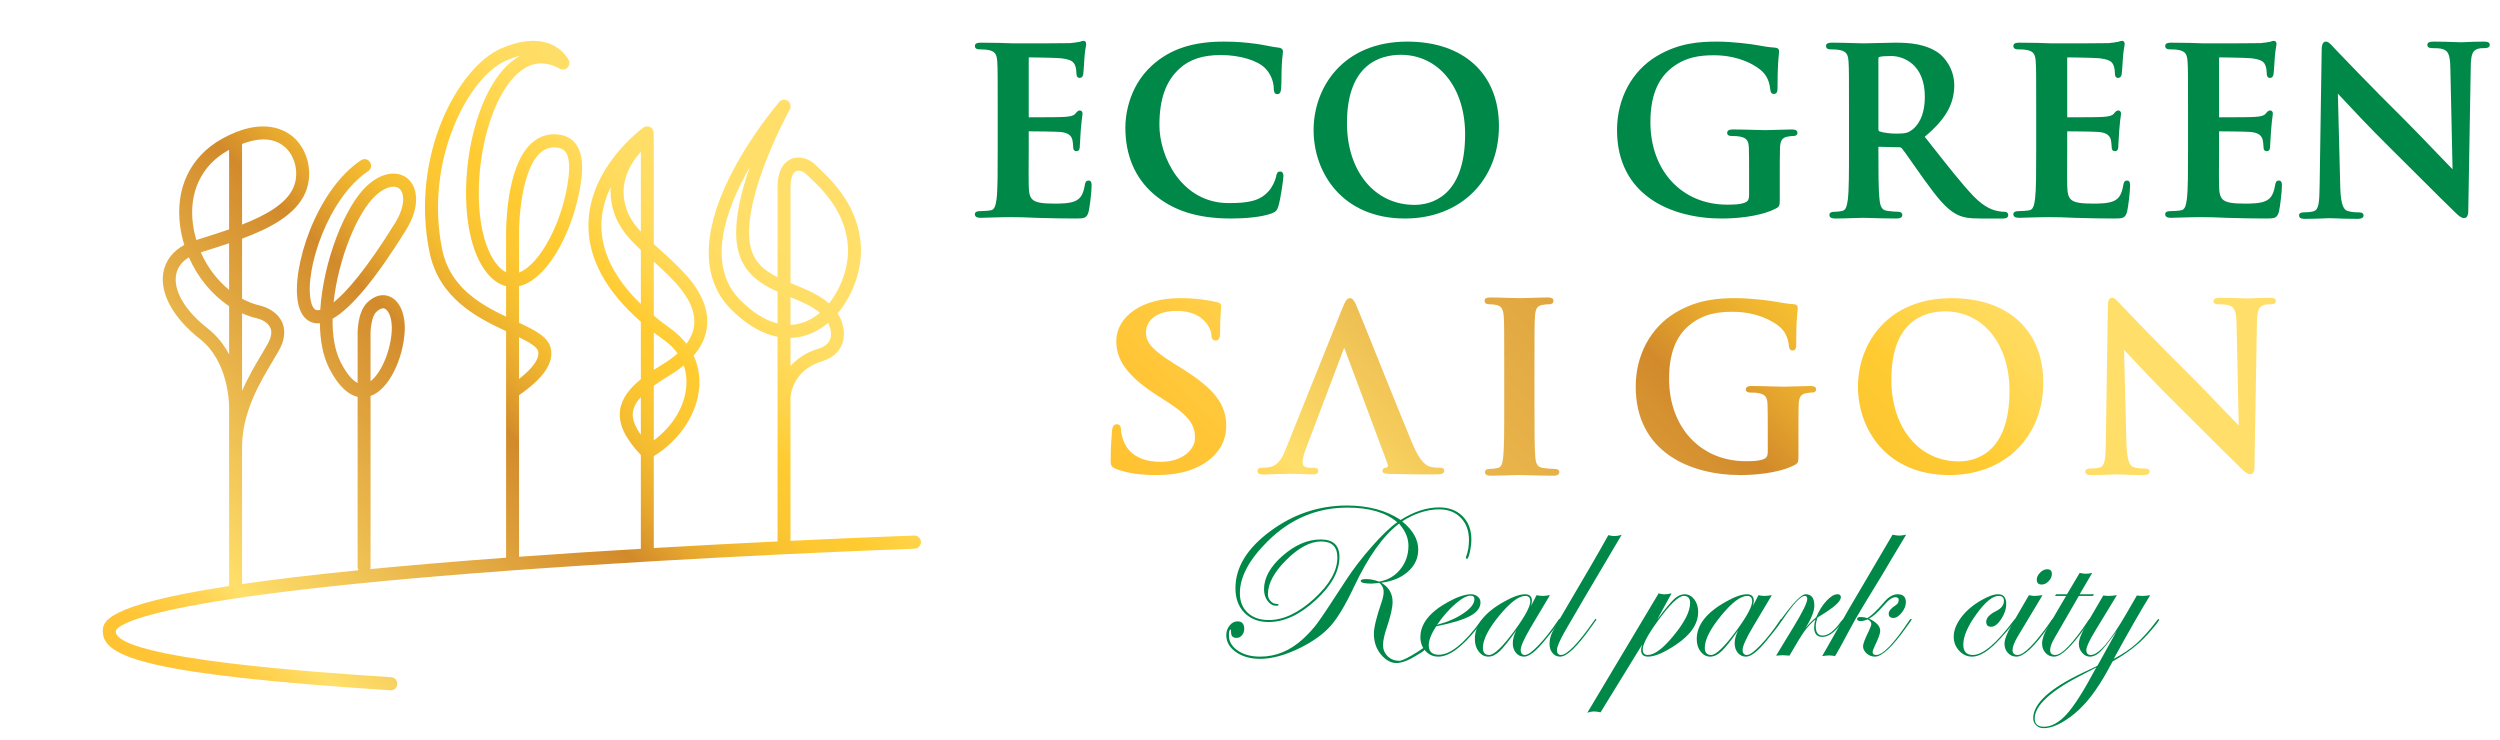 <svg version="1.1" id="Layer_1" xmlns="http://www.w3.org/2000/svg" xmlns:xlink="http://www.w3.org/1999/xlink" x="0px" y="0px"
				    width="1014px" height="300px" viewBox="0 0 1014 300" enable-background="new 0 0 1014 300" xml:space="preserve">
					<g>
						<path class="svg_effect" fill="#008848" d="M596.79,218.793c0,1.548-0.2,3.245-0.61,5.091c-0.406,1.846-0.796,2.769-1.175,2.769
		c-0.293,0-0.442-0.146-0.442-0.446c0-0.092,0.032-0.224,0.088-0.403c0.779-2.082,1.169-4.33,1.169-6.741
		c0-3.753-1.104-6.767-3.302-9.044c-2.207-2.277-5.119-3.419-8.73-3.419c-4.97,0-9.995,1.627-15.078,4.871
		c4.349,3.514,6.523,7.327,6.523,11.436c0,3.486-1.375,6.457-4.123,8.915c-2.743,2.455-6.369,3.969-10.863,4.537
		c3.057,1.788,4.586,4.385,4.586,7.78c0,2.27-0.779,5.713-2.34,10.334c-1.03,3.044-1.542,5.432-1.542,7.161
		c0,1.792,0.634,3.302,1.896,4.541c1.267,1.238,2.817,1.856,4.643,1.856c1.883,0,7.657-3.628,9.334-4.897
		c0.384-0.238,0.651-0.355,0.794-0.355c0.235,0,0.354,0.117,0.354,0.355c0,0.504-0.702,1.093-2.251,1.977
		c-1.549,0.879-4.842,3.288-8.499,3.771c-2.799,0.37-5.194-1.142-7.109-3.423c-1.907-2.283-2.865-5.106-2.865-8.479
		c0-2.444,1.056-6.756,3.174-12.93c0.529-1.58,0.794-2.924,0.794-4.026c0-1.401-0.574-2.596-1.722-3.578
		c-1.877,0.176-2.951,0.267-3.216,0.267c-2.909,0-4.364-0.372-4.364-1.117c0-0.477,0.732-0.716,2.205-0.716
		c1.734,0,3.465,0.344,5.2,1.03c3.498-0.566,6.365-2.213,8.596-4.938c2.237-2.724,3.349-5.933,3.349-9.628
		c0-2.919-1.112-5.719-3.349-8.398l-0.44-0.581c-6.437,4.889-12.52,13.414-18.249,25.574c-3.472,7.366-6.643,12.671-9.524,15.922
		c-2.882,3.245-6.917,6.184-12.123,8.806c-6.14,3.041-11.622,4.561-16.443,4.561c-3.939,0-7.216-0.914-9.831-2.751
		c-2.615-1.831-3.924-4.119-3.924-6.86c0-1.521,0.456-2.832,1.369-3.935c0.908-1.104,1.984-1.654,3.215-1.654
		c1.796,0,2.692,1.013,2.692,3.041c0,1.015-0.301,1.877-0.908,2.593c-0.599,0.715-1.342,1.073-2.225,1.073
		c-1.529,0-2.261-0.806-2.201-2.414c0.026-0.657-0.03-0.984-0.179-0.984c-0.473,0-0.702,0.788-0.702,2.369
		c0,2.477,1.193,4.53,3.59,6.169c2.389,1.639,5.411,2.46,9.051,2.46c6.432,0,12.262-2.414,17.488-7.245
		c2.293-2.115,4.247-4.276,5.863-6.481c1.758-2.384,5.604-8.166,11.539-17.346c2.969-4.534,6.461-9.077,10.488-13.639
		c4.021-4.562,7.442-7.825,10.263-9.795c-4.584-3.957-11.315-5.939-20.192-5.939c-12.401,0-23.187,4.547-32.357,13.635
		c-7.523,7.451-11.283,14.471-11.283,21.059c0,3.34,1.057,5.991,3.176,7.958c2.112,1.965,4.98,2.948,8.595,2.948
		c5.907,0,12.011-2.875,18.314-8.628c6.303-5.751,9.457-11.339,9.457-16.765c0-4.321-2.189-6.481-6.568-6.481
		c-4.381,0-9.072,2.478-14.084,7.437c-5.01,4.96-7.517,9.61-7.517,13.957c0,1.075,0.354,1.998,1.065,2.773
		c0.708,0.775,1.535,1.158,2.483,1.158c0.502,0,0.753,0.137,0.753,0.401c0,0.24-0.283,0.359-0.84,0.359
		c-1.421,0-2.611-0.648-3.586-1.943c-0.974-1.295-1.46-2.88-1.46-4.756c0-4.646,2.513-9.172,7.538-13.581
		c5.027-4.406,10.182-6.612,15.474-6.612c5.051,0,7.58,2.37,7.58,7.109c0,5.78-3.216,11.625-9.65,17.525
		c-6.437,5.903-12.787,8.853-19.043,8.853c-4.087,0-7.355-1.242-9.811-3.733c-2.453-2.487-3.682-5.818-3.682-9.993
		c0-8.434,4.697-16.131,14.088-23.092c9.391-6.959,19.77-10.439,31.141-10.439c8.641,0,15.899,1.951,21.78,5.855
		c5.375-3.396,10.581-5.096,15.602-5.096c3.938,0,7.109,1.191,9.504,3.575C595.595,211.752,596.79,214.894,596.79,218.793z"
						/>
						<path class="svg_effect" fill="#008848" d="M601.747,251.332c0,0.089-0.265,0.478-0.796,1.16l-1.894,2.413c-6.09,7.618-11.312,11.428-15.664,11.428
		c-2.062,0-3.79-0.754-5.185-2.257c-1.397-1.507-2.095-3.393-2.095-5.657c0-5.365,3.688-10.088,11.066-14.172
		c3.876-2.147,7.036-3.22,9.478-3.22c1.056,0,1.961,0.32,2.711,0.964c0.748,0.639,1.122,1.421,1.122,2.345
		c0,2.146-1.381,3.972-4.144,5.477c-2.762,1.504-7.378,2.915-13.841,4.225c-1.997,3.072-2.999,5.633-2.999,7.69
		c0,2.564,1.371,3.847,4.106,3.847c4.646,0,10.339-4.6,17.076-13.795c0.354-0.478,0.649-0.715,0.883-0.715
		C601.687,251.093,601.747,251.184,601.747,251.332z M598.023,243.042c0-0.958-0.516-1.434-1.544-1.434
		c-1.559,0-3.607,1.096-6.149,3.286c-2.543,2.19-5.034,5.03-7.472,8.519c4.23-1.103,7.815-2.66,10.754-4.675
		C596.551,246.73,598.023,244.827,598.023,243.042z" />
						<path class="svg_effect" fill="#008848" d="M632.828,251.288c0,0.627-2.148,3.523-6.444,8.687c-3.472,4.238-6.208,6.358-8.208,6.358
		c-1.354,0-2.459-0.516-3.311-1.543c-0.854-1.026-1.279-2.316-1.279-3.866c0-1.61,0.471-3.354,1.41-5.232
		c-2.938,4.173-5.188,6.989-6.744,8.452c-1.559,1.459-3.073,2.189-4.541,2.189c-1.559,0-2.864-0.679-3.923-2.034
		c-1.06-1.356-1.587-3.063-1.587-5.118c0-5.723,3.981-10.793,11.947-15.202c3.499-1.968,6.318-2.951,8.465-2.951
		c1.82,0,2.731,0.896,2.731,2.682c0,0.507-0.119,1.178-0.352,2.014l2.248-4.335c0.881,0.207,1.66,0.312,2.336,0.312
		c0.793,0,1.82-0.104,3.086-0.312l-7.804,13.097c-2.702,4.594-4.054,7.613-4.054,9.077c0,1.401,0.57,2.1,1.721,2.1
		c1.177,0,3.062-1.365,5.651-4.098c2.589-2.731,5.224-6.097,7.899-10.096c0.178-0.298,0.34-0.448,0.488-0.448
		C632.739,251.019,632.828,251.108,632.828,251.288z M620.686,243.889c0-1.462-0.664-2.19-1.986-2.19
		c-2.706,0-6.251,2.682-10.646,8.048c-4.393,5.364-6.592,9.7-6.592,13.008c0,1.939,0.855,2.906,2.557,2.906
		c2.029,0,5.539-3.411,10.537-10.235C618.641,249.821,620.686,245.974,620.686,243.889z" />
						<path class="svg_effect" fill="#008848" d="M657.758,216.878c-12.338,20.833-21.168,35.816-23.209,39.483c-2.043,3.667-3.063,6.097-3.063,7.287
		c0,1.342,0.557,2.012,1.676,2.012c2.471,0,7.004-4.732,13.598-14.193c0.146-0.298,0.324-0.448,0.529-0.448
		c0.118,0.032,0.176,0.121,0.176,0.269c0,0.18-0.146,0.419-0.439,0.715l-1.898,2.643c-5.563,7.792-9.667,11.688-12.314,11.688
		c-1.267,0-2.303-0.484-3.109-1.455c-0.813-0.966-1.217-2.197-1.217-3.687c0-1.639,0.375-3.228,1.126-4.762
		c0.749-1.535,3.298-5.969,7.647-13.301c5.32-8.972,11.432-19.484,15.078-26.074c0.881,0.239,1.66,0.359,2.338,0.359
		C655.789,217.414,656.82,217.236,657.758,216.878z" />
						<path class="svg_effect" fill="#008848" d="M688.771,248.18c0,4.858-2.984,9.285-8.949,13.277c-4.854,3.252-8.643,4.875-11.377,4.875
		c-1.881,0-2.82-0.895-2.82-2.684c0-0.536,0.149-1.265,0.441-2.191l-16.882,27.472c-1.032-0.236-1.868-0.355-2.513-0.355
		c-0.971,0-1.925,0.176-2.867,0.535l28.939-48.446c0.792,0.269,1.572,0.4,2.336,0.4c0.793,0,1.762-0.132,2.909-0.4l-5.84,10.648
		c3.144-4.235,5.431-7.008,6.856-8.317c1.427-1.312,2.843-1.968,4.253-1.968c1.559,0,2.865,0.688,3.923,2.057
		C688.238,244.456,688.771,246.155,688.771,248.18z M685.51,244.604c0-1.938-0.856-2.905-2.56-2.905
		c-2.143,0-5.744,3.501-10.801,10.508c-3.909,5.424-5.86,9.148-5.86,11.177c0,1.52,0.687,2.277,2.07,2.277
		c2.703,0,6.236-2.672,10.602-8.025C683.324,252.287,685.51,247.94,685.51,244.604z" />
						<path class="svg_effect" fill="#008848" d="M722.824,251.288c0,0.627-2.148,3.523-6.44,8.687c-3.472,4.238-6.211,6.358-8.21,6.358
		c-1.355,0-2.457-0.516-3.31-1.543c-0.854-1.026-1.282-2.316-1.282-3.866c0-1.61,0.473-3.354,1.411-5.232
		c-2.938,4.173-5.186,6.989-6.745,8.452c-1.559,1.459-3.07,2.189-4.539,2.189c-1.559,0-2.865-0.679-3.924-2.034
		c-1.06-1.356-1.588-3.063-1.588-5.118c0-5.723,3.984-10.793,11.949-15.202c3.498-1.968,6.317-2.951,8.462-2.951
		c1.82,0,2.733,0.896,2.733,2.682c0,0.507-0.118,1.178-0.354,2.014l2.252-4.335c0.877,0.207,1.656,0.312,2.332,0.312
		c0.796,0,1.822-0.104,3.088-0.312l-7.806,13.097c-2.701,4.594-4.052,7.613-4.052,9.077c0,1.401,0.57,2.1,1.72,2.1
		c1.179,0,3.061-1.365,5.651-4.098c2.588-2.731,5.226-6.097,7.902-10.096c0.174-0.298,0.338-0.448,0.486-0.448
		C722.737,251.019,722.824,251.108,722.824,251.288z M710.681,243.889c0-1.462-0.661-2.19-1.985-2.19
		c-2.702,0-6.25,2.682-10.646,8.048c-4.391,5.364-6.59,9.7-6.59,13.008c0,1.939,0.855,2.906,2.559,2.906
		c2.026,0,5.54-3.411,10.534-10.235C708.639,249.821,710.681,245.974,710.681,243.889z" />
						<path class="svg_effect" fill="#008848" d="M748.13,251.288c0,0.239-0.882,1.33-2.646,3.274c-2.241,2.512-4.345,3.766-6.318,3.766
		c-2.235,0-3.354-1.311-3.354-3.933c0-0.834,0.175-1.892,0.526-3.172c-1.851,1.638-3.358,3.261-4.517,4.871
		c-1.159,1.609-3.164,4.889-6.017,9.835c-1.559-0.12-2.472-0.18-2.733-0.18c-0.118,0-1.015,0.06-2.687,0.18l7.226-11.893
		c3.616-5.96,5.42-9.656,5.42-11.087c0-0.835-0.337-1.251-1.015-1.251c-1.646,0-4.637,3.21-8.966,9.633
		c-0.265,0.417-0.502,0.628-0.707,0.628c-0.117-0.029-0.174-0.118-0.174-0.269c0.024-0.151,0.087-0.271,0.174-0.359l0.796-1.117
		c4.534-6.125,7.61-9.188,9.226-9.188c2.354,0,3.533,1.536,3.533,4.604c0,2.296-1.205,5.336-3.615,9.123
		c1.527-1.79,2.984-3.251,4.365-4.386c1.117-2.648,2.508-4.871,4.17-6.66c1.656-1.785,3.148-2.682,4.471-2.682
		c0.913,0,1.365,0.402,1.365,1.207c0,1.431-2.043,3.473-6.124,6.125c-0.646,0.419-1.622,1.028-2.912,1.834l-0.53,0.448
		c-0.41,1.369-0.615,2.5-0.615,3.396c0,2.504,0.928,3.756,2.78,3.756c2.298,0,4.801-1.928,7.514-5.787
		c0.584-0.657,0.953-0.986,1.103-0.986C748.043,251.019,748.13,251.108,748.13,251.288z" />
						<path class="svg_effect" fill="#008848" d="M773.129,216.878c-0.235,0.415-0.603,1.026-1.104,1.831c-0.765,1.252-3.473,5.852-5.002,8.324
		c-0.734,1.282-1.867,3.204-3.395,5.765l-7.581,12.432c-2.528,4.143-4.671,7.898-6.435,11.267c-1.972,3.756-3.561,6.663-4.765,8.719
		l-0.572,0.894c-0.794-0.18-1.572-0.269-2.338-0.269c-0.646,0-1.6,0.089-2.866,0.269c0.678-1.163,1.427-2.475,2.251-3.935
		l5.113-9.033c0.765-1.338,1.909-3.363,3.437-6.08l17.746-30.183c1.205,0.239,2.103,0.357,2.69,0.357
		C770.896,217.236,771.838,217.118,773.129,216.878z M775.379,251.288c-0.032,0.091-0.182,0.33-0.442,0.715l-1.897,2.643
		c-5.561,7.792-9.755,11.688-12.581,11.688c-1.261,0-2.379-0.432-3.354-1.297c-0.968-0.867-1.455-1.851-1.455-2.958
		c0-0.954,0.824-3.089,2.471-6.402l0.042-0.178c0.559-1.104,0.839-1.923,0.839-2.465c0-0.655-0.485-1.267-1.455-1.835
		c-1.118,0.478-2.04,0.717-2.779,0.717c-1.027,0-1.539-0.297-1.539-0.896c0-0.504,0.481-0.758,1.451-0.758
		c0.944,0,1.812,0.15,2.601,0.447c1.472-0.656,3.821-2.872,7.058-6.647c1.732-2.024,3.508-3.034,5.334-3.034
		c2.23,0,3.348,1.072,3.348,3.22c0,1.432-0.563,2.854-1.697,4.271c-1.133,1.415-2.257,2.123-3.369,2.123
		c-1.268,0-1.898-0.583-1.898-1.743c0-1.074,0.955-2.222,2.867-3.443c0.789-0.508,1.189-1.224,1.189-2.148
		c0-0.713-0.457-1.072-1.368-1.072c-1.264,0-2.853,1.129-4.759,3.39c-2.442,2.823-4.426,4.58-5.949,5.26
		c3.049,1.437,4.578,3.092,4.578,4.975c0,1.045-0.717,3.058-2.159,6.043c-0.615,1.253-0.922,2.119-0.922,2.596
		c0,0.776,0.481,1.164,1.451,1.164c2.764,0,7.276-4.732,13.534-14.193c0.205-0.298,0.398-0.448,0.574-0.448
		C775.281,251.019,775.379,251.108,775.379,251.288z" />
						<path class="svg_effect" fill="#008848" d="M817.714,251.288c0,0.388-2.076,2.895-6.221,7.524c-4.527,5.014-8.385,7.521-11.559,7.521
		c-2.062,0-3.825-0.799-5.298-2.392c-1.468-1.595-2.207-3.496-2.207-5.701c0-2.502,1.002-5.099,3.001-7.779
		c1.995-2.682,4.688-4.991,8.067-6.931c2.853-1.666,5.17-2.503,6.964-2.503c2.175,0,3.263,1.312,3.263,3.933
		c0,2.061-0.682,4.116-2.052,6.173c-1.363,2.056-2.723,3.082-4.077,3.082c-1.322,0-1.985-0.668-1.985-2.008
		c0-1.583,1.355-3.043,4.057-4.383c2.089-1.043,3.129-2.417,3.129-4.115c0-1.338-0.719-2.01-2.159-2.01
		c-2.437,0-5.438,2.458-8.989,7.377c-3.561,4.916-5.335,9.044-5.335,12.382c0,2.806,1.293,4.203,3.884,4.203
		c4.056,0,9.558-4.641,16.503-13.923c0.384-0.479,0.661-0.719,0.836-0.719C817.653,251.051,817.714,251.14,817.714,251.288z"
						/>
						<path class="svg_effect" fill="#008848" d="M832.881,251.288c-0.032,0.091-0.175,0.33-0.442,0.715l-1.897,2.643
		c-5.528,7.792-9.755,11.688-12.667,11.688c-1.38,0-2.533-0.499-3.462-1.498s-1.39-2.242-1.39-3.734c0-1.729,1.015-4.349,3.04-7.867
		l6.878-11.846c0.907,0.207,1.63,0.312,2.159,0.312c0.794,0,1.907-0.104,3.35-0.312l-10.007,16.676
		c-1.44,2.412-2.16,4.275-2.16,5.586c0,1.342,0.693,2.012,2.074,2.012c2.62,0,7.225-4.732,13.816-14.193
		c0.148-0.298,0.297-0.448,0.446-0.448C832.792,251.019,832.881,251.108,832.881,251.288z M832.238,232.798
		c0,1.045-0.431,2.022-1.296,2.929c-0.869,0.911-1.815,1.366-2.848,1.366c-1.318,0-1.98-0.671-1.98-2.011
		c0-0.985,0.452-1.929,1.365-2.84c0.913-0.91,1.867-1.361,2.867-1.361C831.607,230.881,832.238,231.52,832.238,232.798z" />
						<path class="svg_effect" fill="#008848" d="M849.301,241.027l-0.348,0.672h-5.774l-9.833,17.034c-1.204,2.055-1.809,3.692-1.809,4.916
		c0,1.342,0.691,2.012,2.076,2.012c2.677,0,7.195-4.732,13.55-14.193c0.21-0.298,0.385-0.448,0.534-0.448
		c0.173,0,0.262,0.089,0.262,0.269c-0.032,0.091-0.176,0.33-0.442,0.715l-1.897,2.643c-5.528,7.792-9.692,11.688-12.488,11.688
		c-1.384,0-2.537-0.507-3.466-1.519c-0.925-1.015-1.391-2.284-1.391-3.804c0-1.788,0.779-4.022,2.34-6.704l7.404-12.607h-4.498
		l0.441-0.672h4.411l5.154-8.674c0.881,0.238,1.723,0.356,2.513,0.356c0.824,0,1.678-0.118,2.56-0.356l-5.072,8.674H849.301z"
						/>
						<path class="svg_effect" fill="#008848" d="M875.78,251.332c0,0.447-1.62,2.486-4.857,6.117c-3.59,3.989-8.266,7.591-14.036,10.805l-2.16,3.936
		c-4.261,7.751-8.713,13.518-13.354,17.303c-4.791,3.904-8.949,5.855-12.479,5.855c-1.205,0-2.21-0.387-3.021-1.162
		c-0.805-0.773-1.209-1.729-1.209-2.861c0-5.99,6.804-12.191,20.412-18.599c1.112-0.567,2.789-1.357,5.024-2.37l0.663-0.403
		l7.754-13.991c-3.058,4.261-5.273,7.058-6.657,8.382c-1.38,1.325-2.775,1.99-4.185,1.99c-1.205,0-2.258-0.523-3.156-1.566
		c-0.896-1.042-1.342-2.263-1.342-3.666c0-1.696,1.041-4.349,3.127-7.959l6.791-11.623c0.678,0.12,1.457,0.181,2.338,0.181
		c0.765,0,1.821-0.104,3.176-0.312l-8.688,14.304c-2.465,4.055-3.702,6.707-3.702,7.958c0,1.342,0.606,2.012,1.812,2.012
		c3.173,0,8.052-5.706,14.631-17.122l4.056-7.021c0.678,0.12,1.498,0.181,2.468,0.181c0.794,0,1.779-0.104,2.954-0.312
		c-3.642,5.869-8.581,14.482-14.811,25.839c3.588-1.874,6.619-3.905,9.091-6.095c2.472-2.185,5.238-5.273,8.3-9.265
		c0.409-0.535,0.677-0.803,0.794-0.803C875.688,251.064,875.78,251.155,875.78,251.332z M850.321,270.712
		c-0.47,0.271-2.133,1.118-4.982,2.549c-13.371,6.736-20.061,12.788-20.061,18.153c0,2.236,1.236,3.355,3.703,3.355
		c3.12,0,6.216-1.719,9.304-5.145c3.088-3.428,6.908-9.434,11.462-18.018L850.321,270.712z" />
					</g>
					<g>
						<path class="svg_effect ecogreen" fill="#008848" d="M441.513,73.228c-1.184,0-1.375,1.057-1.512,1.826c-0.627,3.698-1.668,5.447-3.837,6.462
		c-2.287,1.063-6.122,1.063-8.416,1.063c-9.339,0-10.33-1.377-10.496-7.269c-0.064-1.895-0.037-6.676-0.019-10.515
		c0.011-1.543,0.019-2.904,0.019-3.817v-7.316c0-0.354,0.038-0.413,0.038-0.398c2.504,0,11.336,0.105,12.974,0.274
		c3.553,0.39,4.377,1.927,4.695,3.207c0.19,0.821,0.241,1.659,0.29,2.398c0.021,0.311,0.038,0.597,0.064,0.815
		c0,0.854,0.497,1.361,1.333,1.361c1.339,0,1.339-1.544,1.339-2.287c0-0.346,0.089-1.717,0.181-3.044
		c0.068-1.118,0.149-2.309,0.188-3.115c0.239-3.114,0.482-4.835,0.612-5.764c0.075-0.522,0.117-0.811,0.117-1.039
		c0-0.779-0.44-1.268-1.148-1.268c-0.657,0-1.107,0.524-1.729,1.241l-0.113,0.135c-0.713,0.8-1.979,1.046-4.072,1.22
		c-1.348,0.12-6.546,0.18-14.637,0.18c-0.051,0-0.076-0.003-0.085,0c-0.011-0.036-0.045-0.153-0.045-0.488V23.669
		c0-0.323,0.049-0.385,0.13-0.401c1.719,0,11.427,0.181,12.971,0.367c4.45,0.539,5.181,1.584,5.733,3.014
		c0.401,0.977,0.514,2.429,0.514,3.129c0,1.209,0.446,1.822,1.333,1.822c0.75,0,1.227-0.483,1.421-1.454
		c0.122-0.745,0.241-2.689,0.333-4.255c0.057-0.846,0.096-1.566,0.129-1.911c0.183-2.84,0.448-4.242,0.603-5.081
		c0.079-0.428,0.134-0.707,0.134-0.97c0-1.186-0.661-1.359-1.062-1.359c-0.363,0-0.717,0.116-1.062,0.23
		c-0.173,0.06-0.342,0.117-0.527,0.154c-0.806,0.205-2.598,0.406-3.852,0.54c-1.559,0.084-16.535,0.094-22.904,0.094
		c-1.067,0-2.707-0.067-4.614-0.142l-1.165-0.046c-1.13,0-2.335-0.021-3.57-0.043c-1.282-0.024-2.598-0.045-3.867-0.045
		c-0.883,0-2.524,0-2.524,1.356c0,1.358,1.504,1.358,2.071,1.358c1.423,0,2.843,0.106,3.472,0.264
		c2.593,0.558,3.352,1.592,3.54,4.798c0.181,2.949,0.181,5.487,0.181,19.597v16.293c0,8.473,0,15.797-0.45,19.646
		c-0.393,2.858-0.847,4.367-2.269,4.655c-1.071,0.239-3.486,0.359-4.563,0.359c-1.312,0-1.98,0.42-1.98,1.263
		c0,0.963,0.791,1.452,2.344,1.452c0.898,0,1.917-0.047,2.971-0.089c1.122-0.049,2.281-0.096,3.385-0.096
		c2.189-0.094,5.603-0.094,6.58-0.094c2.573,0,5.333,0.08,9.528,0.278l2.66,0.068c3.472,0.093,7.792,0.207,13.224,0.207
		c3.513,0,4.697,0,5.448-2.801c0.473-1.911,1.209-8.231,1.209-10.411C442.755,74.494,442.755,73.228,441.513,73.228z" />
						<path class="svg_effect ecogreen" fill="#008848" d="M862.72,73.228c-1.184,0-1.374,1.057-1.513,1.826c-0.623,3.698-1.666,5.447-3.836,6.462
		c-2.285,1.063-6.123,1.063-8.413,1.063c-9.34,0-10.332-1.377-10.496-7.269c-0.067-1.895-0.041-6.676-0.019-10.515
		c0.008-1.543,0.019-2.904,0.019-3.817v-7.316c0-0.354,0.036-0.413,0.038-0.398c2.504,0,11.331,0.105,12.974,0.274
		c3.549,0.39,4.377,1.927,4.691,3.207c0.19,0.821,0.243,1.659,0.293,2.398c0.021,0.311,0.038,0.597,0.061,0.815
		c0,0.854,0.501,1.361,1.338,1.361c1.336,0,1.336-1.544,1.336-2.287c0-0.346,0.089-1.717,0.179-3.044
		c0.071-1.118,0.148-2.309,0.19-3.115c0.241-3.114,0.481-4.835,0.611-5.764c0.076-0.522,0.119-0.811,0.119-1.039
		c0-0.779-0.44-1.268-1.152-1.268c-0.654,0-1.105,0.524-1.725,1.241l-0.114,0.135c-0.714,0.8-1.981,1.046-4.072,1.22
		c-1.35,0.12-6.545,0.18-14.638,0.18c-0.049,0-0.078-0.003-0.083,0c-0.016-0.036-0.046-0.153-0.046-0.488V23.669
		c0-0.323,0.046-0.385,0.129-0.401c1.717,0,11.426,0.181,12.97,0.367c4.452,0.539,5.184,1.584,5.736,3.014
		c0.4,0.977,0.51,2.429,0.51,3.129c0,1.209,0.446,1.822,1.333,1.822c0.753,0,1.231-0.483,1.422-1.454
		c0.122-0.745,0.24-2.689,0.335-4.255c0.054-0.846,0.096-1.566,0.131-1.911c0.184-2.84,0.447-4.242,0.602-5.081
		c0.081-0.428,0.134-0.707,0.134-0.97c0-1.186-0.663-1.359-1.063-1.359c-0.361,0-0.719,0.116-1.06,0.23
		c-0.178,0.06-0.347,0.117-0.529,0.154c-0.808,0.205-2.597,0.406-3.851,0.54c-1.562,0.084-16.537,0.094-22.907,0.094
		c-1.066,0-2.707-0.067-4.61-0.142l-1.17-0.046c-1.125,0-2.33-0.021-3.565-0.043c-1.286-0.024-2.599-0.045-3.867-0.045
		c-0.884,0-2.526,0-2.526,1.356c0,1.358,1.502,1.358,2.07,1.358c1.423,0,2.844,0.106,3.475,0.264
		c2.588,0.558,3.349,1.592,3.537,4.798c0.183,2.949,0.183,5.487,0.183,19.597v16.293c0,8.473,0,15.797-0.454,19.646
		c-0.39,2.858-0.845,4.367-2.265,4.655c-1.071,0.239-3.486,0.359-4.566,0.359c-1.313,0-1.979,0.42-1.979,1.263
		c0,0.963,0.792,1.452,2.346,1.452c0.896,0,1.917-0.047,2.971-0.089c1.121-0.049,2.282-0.096,3.381-0.096
		c2.19-0.094,5.606-0.094,6.58-0.094c2.576,0,5.334,0.08,9.532,0.278l2.659,0.068c3.473,0.093,7.794,0.207,13.222,0.207
		c3.517,0,4.698,0,5.451-2.801c0.474-1.911,1.205-8.231,1.205-10.411C863.961,74.494,863.961,73.228,862.72,73.228z" />
						<path class="svg_effect ecogreen" fill="#008848" d="M924.304,73.228c-1.184,0-1.374,1.057-1.512,1.826c-0.623,3.698-1.668,5.447-3.837,6.462
		c-2.285,1.063-6.124,1.063-8.413,1.063c-9.34,0-10.333-1.377-10.496-7.269c-0.066-1.895-0.042-6.676-0.017-10.515
		c0.007-1.543,0.017-2.904,0.017-3.817v-7.316c0-0.354,0.036-0.413,0.04-0.398c2.502,0,11.331,0.105,12.972,0.274
		c3.549,0.39,4.376,1.927,4.692,3.207c0.19,0.821,0.241,1.659,0.292,2.398c0.021,0.311,0.04,0.597,0.063,0.815
		c0,0.854,0.499,1.361,1.334,1.361c1.338,0,1.338-1.544,1.338-2.287c0-0.346,0.09-1.717,0.178-3.044
		c0.074-1.118,0.149-2.309,0.191-3.115c0.24-3.114,0.481-4.835,0.613-5.764c0.073-0.522,0.116-0.811,0.116-1.039
		c0-0.779-0.44-1.268-1.15-1.268c-0.657,0-1.104,0.524-1.726,1.241l-0.115,0.135c-0.713,0.8-1.98,1.046-4.072,1.22
		c-1.348,0.12-6.544,0.18-14.638,0.18c-0.049,0-0.077-0.003-0.081,0c-0.015-0.036-0.047-0.153-0.047-0.488V23.669
		c0-0.323,0.047-0.385,0.128-0.401c1.719,0,11.428,0.181,12.972,0.367c4.451,0.539,5.185,1.584,5.736,3.014
		c0.399,0.977,0.511,2.429,0.511,3.129c0,1.209,0.445,1.822,1.332,1.822c0.752,0,1.231-0.483,1.42-1.454
		c0.124-0.745,0.241-2.689,0.337-4.255c0.053-0.846,0.095-1.566,0.13-1.911c0.183-2.84,0.446-4.242,0.601-5.081
		c0.083-0.428,0.134-0.707,0.134-0.97c0-1.186-0.662-1.359-1.062-1.359c-0.362,0-0.718,0.116-1.061,0.23
		c-0.177,0.06-0.344,0.117-0.527,0.154c-0.807,0.205-2.598,0.406-3.852,0.54c-1.561,0.084-16.537,0.094-22.906,0.094
		c-1.067,0-2.709-0.067-4.61-0.142l-1.169-0.046c-1.127,0-2.331-0.021-3.567-0.043c-1.284-0.024-2.599-0.045-3.868-0.045
		c-0.885,0-2.525,0-2.525,1.356c0,1.358,1.504,1.358,2.072,1.358c1.42,0,2.841,0.106,3.472,0.264
		c2.591,0.558,3.349,1.592,3.54,4.798c0.182,2.949,0.182,5.487,0.182,19.597v16.293c0,8.473,0,15.797-0.456,19.646
		c-0.389,2.858-0.845,4.367-2.263,4.655c-1.072,0.239-3.487,0.359-4.567,0.359c-1.313,0-1.979,0.42-1.979,1.263
		c0,0.963,0.792,1.452,2.348,1.452c0.894,0,1.914-0.047,2.969-0.089c1.119-0.049,2.282-0.096,3.381-0.096
		c2.192-0.094,5.606-0.094,6.582-0.094c2.573,0,5.333,0.08,9.529,0.278l2.66,0.068c3.473,0.093,7.793,0.207,13.223,0.207
		c3.515,0,4.697,0,5.45-2.801c0.473-1.911,1.207-8.231,1.207-10.411C925.547,74.494,925.547,73.228,924.304,73.228z" />
						<path class="svg_effect ecogreen" fill="#008848" d="M519.232,69.561c-1.262,0-1.452,1.032-1.674,2.206c-0.352,1.565-1.508,4.099-2.973,5.727
		c-3.591,4.104-8.476,4.88-16.232,4.88c-19.165,0-28.095-18.859-28.095-31.603c0-10.59,2.6-17.895,8.186-22.985
		c4.123-3.726,9.441-5.463,16.729-5.463c7.725,0,14.978,2.184,18.068,5.439c2.033,2.102,3.3,5.075,3.396,7.943
		c0,0.744,0,2.496,1.412,2.496c1.423,0,1.527-1.537,1.593-2.535c0.094-0.95,0.119-2.732,0.138-4.622
		c0.026-1.819,0.047-3.708,0.139-5.144c0.107-1.896,0.247-3.044,0.345-3.799c0.065-0.529,0.107-0.877,0.107-1.193
		c0-0.432-0.181-1.446-1.817-1.593c-1.389-0.142-2.85-0.427-4.394-0.729c-1.472-0.287-2.995-0.582-4.667-0.804
		c-3.967-0.516-7.458-0.906-13.229-0.906c-12.543,0-21.764,3.077-29.025,9.693c-10.012,9.118-10.79,21.52-10.79,25.104
		c0,11.299,3.85,20.383,11.436,26.999c7.875,6.793,17.868,9.956,31.466,9.956c5.418,0,12.608-0.557,16.526-2.112
		c1.653-0.676,2.146-1.224,2.658-2.944c0.896-3.028,2.02-10.914,2.02-12.146C520.556,69.742,519.627,69.561,519.232,69.561z"
						/>
						<path class="svg_effect ecogreen" fill="#008848" d="M570.792,16.877c-26.105,0-38,18.596-38,35.875c0,17.282,11.61,35.877,37.092,35.877
		c22.424,0,38.087-15.422,38.087-37.501C607.973,30.002,593.725,16.877,570.792,16.877z M573.698,83.095
		c-16.114,0-27.367-13.628-27.367-33.139c0-24.123,13.676-27.723,21.827-27.723c15.363,0,26.096,13.253,26.096,32.234
		C594.254,80.301,579.876,83.095,573.698,83.095z" />
						<path class="svg_effect ecogreen" fill="#008848" d="M726.726,52.511c-1.529,0-3.536,0.071-5.482,0.137c-1.935,0.071-3.76,0.136-5.135,0.136
		c-1.169,0-2.884-0.05-4.866-0.109c-2.626-0.077-5.608-0.163-8.295-0.163c-0.783,0-2.415,0-2.415,1.414
		c0,0.563,0.323,1.234,1.867,1.234c1.412,0,2.814,0.106,3.438,0.26c2.594,0.548,3.416,1.638,3.502,4.659
		c0.088,2.694,0.088,6.195,0.088,10.627v8.479c0,1.568-0.414,2.402-1.427,2.872c-2.076,0.947-5.215,0.947-7.508,0.947
		c-18.302,0-31.085-13.734-31.085-33.408c0-10.024,2.67-17.121,8.166-21.706c5.846-4.813,11.939-5.476,17.654-5.476
		c10.589,0,17.636,4.495,19.876,6.875c2.343,2.499,2.724,5.443,2.954,7.201c0.056,0.444,0.205,1.618,1.406,1.618
		c1.504,0,1.504-1.565,1.504-2.403c0-8.671,0.373-12.091,0.552-13.733c0.051-0.501,0.085-0.826,0.085-1.063
		c0-1.018-0.517-1.494-1.755-1.595c-2.228-0.096-5.71-0.725-7.096-0.986c-2.021-0.4-10.046-1.45-16.165-1.45
		c-7.153,0-15.554,0.456-24.68,5.934c-10.039,6.033-16.037,17.227-16.037,29.941c0,26.452,21.927,35.877,42.439,35.877
		c4.27,0,14.966-0.4,22.132-4.125c1.338-0.774,1.436-1.229,1.436-3.693v-9.924c0-4.533,0-8.114,0.089-10.809
		c0.084-3.004,0.906-4.264,3.026-4.655c1.121-0.187,1.701-0.264,2.369-0.264c1.564,0,1.685-0.943,1.685-1.234
		C729.048,52.511,727.423,52.511,726.726,52.511z" />
						<path class="svg_effect ecogreen" fill="#008848" d="M812.922,85.903c-0.696,0-1.487-0.089-2.59-0.29c-1.374-0.277-5.036-1.003-9.979-6.154
		c-4.701-4.972-10.038-11.748-16.801-20.326l-2.89-3.674c8.395-6.959,11.985-13.229,11.985-20.901c0-6.903-4.263-11.633-6.51-13.173
		c-5.226-3.6-11.671-4.082-17.288-4.082c-1.403,0-3.759,0.063-6.252,0.132c-2.543,0.07-5.174,0.144-6.777,0.144
		c-0.745,0-2.068-0.042-3.689-0.094c-2.651-0.084-5.953-0.182-8.968-0.182c-0.888,0-2.545,0-2.545,1.363
		c0,1.361,1.512,1.361,2.084,1.361c1.434,0,2.865,0.11,3.496,0.266c2.613,0.558,3.38,1.597,3.569,4.818
		c0.181,2.958,0.181,5.512,0.181,19.674v16.359c0,8.508,0,15.862-0.459,19.724c-0.39,2.87-0.851,4.385-2.278,4.677
		c-1.076,0.238-2.128,0.358-3.216,0.358c-1.32,0-1.989,0.423-1.989,1.27c0,0.967,0.79,1.456,2.355,1.456c2.2,0,5.16-0.1,7.534-0.178
		c1.641-0.055,3.029-0.104,3.744-0.104c0.464,0,1.544,0.038,2.979,0.074c2.803,0.082,7.043,0.207,10.602,0.207
		c1.566,0,2.362-0.489,2.362-1.456c0-0.615-0.425-1.27-1.624-1.27c-1.081,0-3.118-0.193-4.463-0.369
		c-2.297-0.307-2.865-1.808-3.159-4.655c-0.457-3.872-0.457-11.263-0.457-19.828V59.75c0-0.134,0.024-0.186,0.022-0.186
		c0.009-0.006,0.051-0.029,0.192-0.029l8.052,0.184c0.572,0,0.947,0.074,1.274,0.475c0.677,0.785,2.397,3.246,4.387,6.096
		c1.493,2.139,3.165,4.524,4.731,6.698c5.428,7.502,8.899,11.699,12.832,13.815c2.551,1.381,5.012,1.826,10.129,1.826h8.775
		c0.679,0,2.27,0,2.27-1.456C814.545,86.558,814.115,85.903,812.922,85.903z M780.714,39.209c0,8.396-3.277,12.07-5.232,13.51
		c-1.559,1.135-2.622,1.482-6.261,1.482c-2.607,0-5.174-0.337-6.823-0.884c-0.367-0.161-0.518-0.266-0.518-1.192V23.868
		c0-0.608,0.12-0.693,0.463-0.792c0.794-0.239,2.303-0.354,4.754-0.354C772.153,22.722,780.714,26.196,780.714,39.209z" />
						<path class="svg_effect ecogreen" fill="#008848" d="M1007.266,16.877c-3.031,0-5.573,0.118-7.251,0.2c-0.769,0.038-1.333,0.067-1.647,0.067
		c-0.739,0-1.842-0.039-3.192-0.092c-2.179-0.078-4.896-0.176-7.794-0.176c-1.138,0-2.861,0-2.861,1.32
		c0,1.325,1.466,1.325,1.953,1.325c1.254,0,3.355,0,4.619,0.5c1.809,0.749,2.685,2.086,2.774,7.659l0.89,40.984
		c-1.02-1.021-3.315-3.413-6.11-6.326c-4.408-4.595-9.9-10.315-13.44-13.834c-13.395-13.217-27.299-27.786-28.131-28.675
		c-0.307-0.323-0.585-0.633-0.843-0.912c-1.079-1.186-1.86-2.042-2.875-2.042c-1.688,0-1.688,2.6-1.688,3.572l-0.82,54.548
		c-0.087,7.616-0.435,10.084-2.443,10.698c-1.325,0.377-3.043,0.438-3.952,0.438c-1.293,0-1.954,0.411-1.954,1.231
		c0,1.411,1.564,1.411,2.505,1.411c3.343,0,6.438-0.137,8.285-0.215c0.75-0.031,1.284-0.057,1.518-0.057
		c0.601,0,1.432,0.036,2.514,0.075c2.068,0.086,4.899,0.196,8.74,0.196c0.779,0,2.597,0,2.597-1.411c0-1.231-1.544-1.231-2.05-1.231
		c-1.32,0-3.031-0.074-4.557-0.606c-1.216-0.424-2.637-1.894-2.838-9.546l-0.974-37.994c0.272,0.282,0.596,0.633,0.974,1.042
		c3.553,3.808,11.863,12.732,20.022,20.769c3.849,3.787,8.057,7.993,12.081,12.014c5.815,5.812,11.314,11.305,14.695,14.509
		c1.091,1.076,2.247,2.132,3.442,2.132c1.685,0,1.685-2.318,1.685-3.302l1-58.192c0.084-4.938,0.759-6.549,2.973-7.18
		c1.029-0.255,1.725-0.255,2.605-0.255c1.766,0,2.139-0.722,2.139-1.325C1009.855,16.877,1008.23,16.877,1007.266,16.877z"
						/>
					</g>
					<g>
						<linearGradient id="SVGID_1_" gradientUnits="userSpaceOnUse" x1="471.897" y1="569.371" x2="918.043" y2="123.224">
							<stop offset="0" style="stop-color:#FFC332" />
							<stop offset="0.042" style="stop-color:#FFC536" />
							<stop offset="0.081" style="stop-color:#FFCB41" />
							<stop offset="0.118" style="stop-color:#FFD454" />
							<stop offset="0.15" style="stop-color:#FFDF6A" />
							<stop offset="0.5" style="stop-color:#D28A2B" />
							<stop offset="0.505" style="stop-color:#D48E2B" />
							<stop offset="0.552" style="stop-color:#E7A82E" />
							<stop offset="0.6" style="stop-color:#F4BC30" />
							<stop offset="0.649" style="stop-color:#FCC731" />
							<stop offset="0.7" style="stop-color:#FFCB31" />
							<stop offset="0.701" style="stop-color:#FFCB31" />
							<stop offset="0.746" style="stop-color:#FFD44A" />
							<stop offset="0.792" style="stop-color:#FFDA5C" />
							<stop offset="0.842" style="stop-color:#FFDE67" />
							<stop offset="0.9" style="stop-color:#FFDF6A" />
						</linearGradient>
						<path class="svg_effect saigon" fill="url(#SVGID_1_)" d="M920.537,120.783c-3.029,0-5.57,0.12-7.248,0.196c-0.771,0.042-1.333,0.068-1.649,0.068
		c-0.738,0-1.841-0.039-3.193-0.089c-2.176-0.08-4.895-0.176-7.792-0.176c-1.139,0-2.861,0-2.861,1.32
		c0,1.324,1.467,1.324,1.954,1.324c1.254,0,3.353,0,4.618,0.501c1.808,0.749,2.685,2.086,2.775,7.657l0.889,40.987
		c-1.021-1.025-3.315-3.412-6.109-6.33c-4.409-4.593-9.901-10.314-13.44-13.831c-13.396-13.22-27.301-27.785-28.131-28.675
		c-0.307-0.325-0.587-0.635-0.844-0.911c-1.08-1.188-1.861-2.043-2.875-2.043c-1.686,0-1.686,2.6-1.686,3.569l-0.822,54.551
		c-0.086,7.613-0.436,10.084-2.443,10.698c-1.325,0.376-3.044,0.435-3.951,0.435c-1.296,0-1.955,0.414-1.955,1.233
		c0,1.413,1.565,1.413,2.503,1.413c3.346,0,6.44-0.137,8.285-0.215c0.752-0.034,1.286-0.058,1.52-0.058
		c0.599,0,1.433,0.034,2.516,0.074c2.066,0.088,4.896,0.198,8.739,0.198c0.779,0,2.594,0,2.594-1.413
		c0-1.233-1.544-1.233-2.048-1.233c-1.322,0-3.031-0.069-4.559-0.604c-1.214-0.426-2.636-1.896-2.835-9.546l-0.975-37.996
		c0.272,0.287,0.595,0.635,0.975,1.043c3.551,3.811,11.862,12.732,20.022,20.77c3.846,3.789,8.054,7.992,12.08,12.011
		c5.815,5.818,11.313,11.31,14.696,14.513c1.091,1.077,2.246,2.128,3.441,2.128c1.685,0,1.685-2.317,1.685-3.298l1-58.192
		c0.085-4.94,0.759-6.549,2.971-7.18c1.032-0.256,1.727-0.256,2.605-0.256c1.769,0,2.139-0.721,2.139-1.324
		C923.127,120.783,921.505,120.783,920.537,120.783z" />
						<linearGradient id="SVGID_2_" gradientUnits="userSpaceOnUse" x1="448.253" y1="183.009" x2="996.379" y2="-365.117">
							<stop offset="0" style="stop-color:#FFC332" />
							<stop offset="0.042" style="stop-color:#FFC536" />
							<stop offset="0.081" style="stop-color:#FFCB41" />
							<stop offset="0.118" style="stop-color:#FFD454" />
							<stop offset="0.15" style="stop-color:#FFDF6A" />
							<stop offset="0.5" style="stop-color:#D28A2B" />
							<stop offset="0.505" style="stop-color:#D48E2B" />
							<stop offset="0.552" style="stop-color:#E7A82E" />
							<stop offset="0.6" style="stop-color:#F4BC30" />
							<stop offset="0.649" style="stop-color:#FCC731" />
							<stop offset="0.7" style="stop-color:#FFCB31" />
							<stop offset="0.701" style="stop-color:#FFCB31" />
							<stop offset="0.746" style="stop-color:#FFD44A" />
							<stop offset="0.792" style="stop-color:#FFDA5C" />
							<stop offset="0.842" style="stop-color:#FFDE67" />
							<stop offset="0.9" style="stop-color:#FFDF6A" />
						</linearGradient>
						<path class="svg_effect saigon" fill="url(#SVGID_2_)" d="M479.211,149.353l-3.06-1.894c-8.583-5.377-11.341-8.431-11.341-12.576
		c0-5.337,4.868-8.783,12.401-8.783c6.625,0,9.704,2.417,11.445,4.232c2.244,2.292,2.702,5.023,2.702,5.633
		c0,1.769,0.926,2.137,1.7,2.137c1.813,0,1.813-2.018,1.813-3.219c0-4.978,0.218-7.71,0.346-9.337
		c0.053-0.67,0.089-1.145,0.089-1.489c0-1.218-1.407-1.469-1.981-1.579c-3.246-0.724-7.847-1.55-14.694-1.55
		c-15.227,0-25.858,7.224-25.858,17.565c0,7.846,4.908,14.36,16.417,21.786l5.021,3.244c8.73,5.642,10.479,9.548,10.479,14.032
		c0,4.738-4.919,9.771-14.037,9.771c-4.445,0-12.309-1.138-15.054-8.747c-0.559-1.586-0.952-3.417-0.952-4.454
		c0-1.358-0.575-2.047-1.704-2.047c-1.689,0-1.856,2.049-1.918,2.826l-0.019,0.279c-0.129,1.695-0.529,6.87-0.529,11.569
		c0,2.159,0.456,2.822,2.445,3.54c4.586,1.674,9.432,2.389,16.202,2.389c7.098,0,12.891-1.238,17.705-3.782
		c9.186-4.947,10.554-12.229,10.554-16.128C497.382,163.925,492.456,157.576,479.211,149.353z" />
						<linearGradient id="SVGID_3_" gradientUnits="userSpaceOnUse" x1="348.606" y1="425.438" x2="1106.96" y2="-332.917">
							<stop offset="0" style="stop-color:#FFC332" />
							<stop offset="0.042" style="stop-color:#FFC536" />
							<stop offset="0.081" style="stop-color:#FFCB41" />
							<stop offset="0.118" style="stop-color:#FFD454" />
							<stop offset="0.15" style="stop-color:#FFDF6A" />
							<stop offset="0.5" style="stop-color:#D28A2B" />
							<stop offset="0.505" style="stop-color:#D48E2B" />
							<stop offset="0.552" style="stop-color:#E7A82E" />
							<stop offset="0.6" style="stop-color:#F4BC30" />
							<stop offset="0.649" style="stop-color:#FCC731" />
							<stop offset="0.7" style="stop-color:#FFCB31" />
							<stop offset="0.701" style="stop-color:#FFCB31" />
							<stop offset="0.746" style="stop-color:#FFD44A" />
							<stop offset="0.792" style="stop-color:#FFDA5C" />
							<stop offset="0.842" style="stop-color:#FFDE67" />
							<stop offset="0.9" style="stop-color:#FFDF6A" />
						</linearGradient>
						<path class="svg_effect saigon" fill="url(#SVGID_3_)" d="M630.499,190.187c-1.354,0-3.317-0.185-4.563-0.372c-2.359-0.328-2.924-1.653-3.193-4.14
		c-0.361-4.027-0.361-11.334-0.361-20.579v-16.585c0-14.354,0-16.944,0.183-19.947c0.179-3.295,0.895-4.481,2.934-4.874
		c1.06-0.176,1.757-0.275,2.647-0.275c0.478,0,1.949,0,1.949-1.472c0-1.291-1.748-1.291-2.407-1.291
		c-1.915,0-4.419,0.086-6.633,0.167c-1.768,0.06-3.435,0.115-4.44,0.115c-1.223,0-3.127-0.058-5.141-0.123
		c-2.37-0.08-4.815-0.159-6.664-0.159c-0.936,0-2.683,0-2.683,1.291c0,1.472,1.474,1.472,1.959,1.472
		c1.22,0,2.304,0.128,3.159,0.368c1.742,0.411,2.521,1.798,2.69,4.786c0.179,2.998,0.179,5.588,0.179,19.942v16.585
		c0,9.245,0,16.548-0.451,20.479c-0.287,2.886-0.852,3.958-2.234,4.244c-1.063,0.25-2.096,0.367-3.166,0.367
		c-1.297,0-1.954,0.434-1.954,1.292c0,0.978,0.78,1.472,2.318,1.472c2.073,0,4.788-0.088,7.187-0.165
		c1.805-0.063,3.358-0.118,4.256-0.118c0.953,0,2.4,0.048,4.164,0.099c2.82,0.086,6.334,0.185,9.996,0.185
		c2.01,0,2.225-1.032,2.225-1.472C632.453,190.996,632.203,190.187,630.499,190.187z" />
						<linearGradient id="SVGID_4_" gradientUnits="userSpaceOnUse" x1="512.475" y1="348.443" x2="874.634" y2="-13.716">
							<stop offset="0" style="stop-color:#FFC332" />
							<stop offset="0.042" style="stop-color:#FFC536" />
							<stop offset="0.081" style="stop-color:#FFCB41" />
							<stop offset="0.118" style="stop-color:#FFD454" />
							<stop offset="0.15" style="stop-color:#FFDF6A" />
							<stop offset="0.5" style="stop-color:#D28A2B" />
							<stop offset="0.505" style="stop-color:#D48E2B" />
							<stop offset="0.552" style="stop-color:#E7A82E" />
							<stop offset="0.6" style="stop-color:#F4BC30" />
							<stop offset="0.649" style="stop-color:#FCC731" />
							<stop offset="0.7" style="stop-color:#FFCB31" />
							<stop offset="0.701" style="stop-color:#FFCB31" />
							<stop offset="0.746" style="stop-color:#FFD44A" />
							<stop offset="0.792" style="stop-color:#FFDA5C" />
							<stop offset="0.842" style="stop-color:#FFDE67" />
							<stop offset="0.9" style="stop-color:#FFDF6A" />
						</linearGradient>
						<path class="svg_effect saigon" fill="url(#SVGID_4_)" d="M734.304,156.563c-1.525,0-3.539,0.07-5.488,0.137c-1.929,0.071-3.754,0.134-5.131,0.134
		c-1.169,0-2.88-0.052-4.865-0.108c-2.631-0.075-5.607-0.162-8.298-0.162c-0.781,0-2.414,0-2.414,1.414
		c0,0.563,0.326,1.232,1.87,1.232c1.408,0,2.813,0.104,3.438,0.261c2.595,0.547,3.409,1.636,3.502,4.66
		c0.09,2.694,0.09,6.197,0.09,10.626v8.479c0,1.569-0.416,2.402-1.429,2.875c-2.082,0.944-5.218,0.944-7.508,0.944
		c-18.304,0-31.085-13.733-31.085-33.405c0-10.023,2.67-17.123,8.165-21.71c5.846-4.813,11.94-5.477,17.652-5.477
		c10.591,0,17.639,4.499,19.878,6.877c2.339,2.5,2.721,5.444,2.955,7.198c0.054,0.445,0.205,1.621,1.408,1.621
		c1.502,0,1.502-1.565,1.502-2.408c0-8.671,0.373-12.088,0.546-13.727c0.057-0.504,0.089-0.826,0.089-1.066
		c0-1.02-0.52-1.495-1.755-1.595c-2.229-0.096-5.702-0.725-7.096-0.983c-2.017-0.399-10.044-1.452-16.163-1.452
		c-7.153,0-15.554,0.458-24.675,5.935c-10.045,6.033-16.047,17.228-16.047,29.942c0,26.449,21.928,35.877,42.444,35.877
		c4.269,0,14.966-0.402,22.132-4.131c1.338-0.77,1.436-1.225,1.436-3.69v-9.921c0-4.531,0-8.115,0.087-10.814
		c0.086-3.001,0.907-4.26,3.03-4.649c1.115-0.188,1.693-0.267,2.367-0.267c1.563,0,1.685-0.943,1.685-1.232
		C736.626,156.563,734.999,156.563,734.304,156.563z" />
						<linearGradient id="SVGID_5_" gradientUnits="userSpaceOnUse" x1="549.019" y1="398.721" x2="883.11" y2="64.631">
							<stop offset="0" style="stop-color:#FFC332" />
							<stop offset="0.042" style="stop-color:#FFC536" />
							<stop offset="0.081" style="stop-color:#FFCB41" />
							<stop offset="0.118" style="stop-color:#FFD454" />
							<stop offset="0.15" style="stop-color:#FFDF6A" />
							<stop offset="0.5" style="stop-color:#D28A2B" />
							<stop offset="0.505" style="stop-color:#D48E2B" />
							<stop offset="0.552" style="stop-color:#E7A82E" />
							<stop offset="0.6" style="stop-color:#F4BC30" />
							<stop offset="0.649" style="stop-color:#FCC731" />
							<stop offset="0.7" style="stop-color:#FFCB31" />
							<stop offset="0.701" style="stop-color:#FFCB31" />
							<stop offset="0.746" style="stop-color:#FFD44A" />
							<stop offset="0.792" style="stop-color:#FFDA5C" />
							<stop offset="0.842" style="stop-color:#FFDE67" />
							<stop offset="0.9" style="stop-color:#FFDF6A" />
						</linearGradient>
						<path class="svg_effect saigon" fill="url(#SVGID_5_)" d="M791.585,120.928c-26.105,0-37.994,18.595-37.994,35.877c0,17.277,11.602,35.877,37.087,35.877
		c22.426,0,38.084-15.424,38.084-37.501C828.762,134.051,814.519,120.928,791.585,120.928z M794.491,187.147
		c-16.113,0-27.366-13.628-27.366-33.141c0-24.121,13.676-27.724,21.824-27.724c15.369,0,26.1,13.256,26.1,32.236
		C815.049,184.354,800.673,187.147,794.491,187.147z" />
						<linearGradient id="SVGID_6_" gradientUnits="userSpaceOnUse" x1="478.743" y1="243.784" x2="814.686" y2="-92.159">
							<stop offset="0" style="stop-color:#FFC332" />
							<stop offset="0.042" style="stop-color:#FFC536" />
							<stop offset="0.081" style="stop-color:#FFCB41" />
							<stop offset="0.118" style="stop-color:#FFD454" />
							<stop offset="0.15" style="stop-color:#FFDF6A" />
							<stop offset="0.5" style="stop-color:#D28A2B" />
							<stop offset="0.505" style="stop-color:#D48E2B" />
							<stop offset="0.552" style="stop-color:#E7A82E" />
							<stop offset="0.6" style="stop-color:#F4BC30" />
							<stop offset="0.649" style="stop-color:#FCC731" />
							<stop offset="0.7" style="stop-color:#FFCB31" />
							<stop offset="0.701" style="stop-color:#FFCB31" />
							<stop offset="0.746" style="stop-color:#FFD44A" />
							<stop offset="0.792" style="stop-color:#FFDA5C" />
							<stop offset="0.842" style="stop-color:#FFDE67" />
							<stop offset="0.9" style="stop-color:#FFDF6A" />
						</linearGradient>
						<path class="svg_effect saigon" fill="url(#SVGID_6_)" d="M584.101,189.733c-0.892,0-2.255-0.063-3.7-0.35c-1.973-0.473-4.42-1.992-7.64-9.673
		c-3.153-7.56-8.818-21.648-13.813-34.076c-4.134-10.287-7.706-19.167-8.702-21.471c-0.949-2.189-1.594-3.235-2.728-3.235
		c-1.313,0-1.967,1.436-3.01,3.979l-22.79,56.732c-1.93,4.865-3.593,7.429-7.309,7.915c-0.683,0.087-1.929,0.179-2.75,0.179
		c-1.06,0-1.595,0.423-1.595,1.255c0,1.434,1.508,1.434,2.227,1.434c3.244,0,6.548-0.125,8.73-0.213
		c0.966-0.037,1.673-0.063,1.982-0.063c1.39,0,3.082,0.072,4.718,0.134c1.687,0.067,3.43,0.142,4.902,0.142
		c0.561,0,2.052,0,2.052-1.434c0-1.255-1.169-1.255-1.867-1.255h-1.361c-2.756,0-3.125-1.172-3.125-2.316
		c0-0.987,0.412-3.095,1.327-5.391l15.539-40.963c0.006-0.012,0.006-0.026,0.011-0.037l17.646,47.234
		c0.145,0.342,0.154,0.669,0.026,0.936c-0.126,0.271-0.348,0.419-0.431,0.448c-0.599,0.062-1.724,0.176-1.724,1.344
		c0,1.08,1.24,1.143,2.813,1.23l0.399,0.021c7.273,0.182,13.96,0.182,17.176,0.182c3.074,0,4.678-0.065,4.678-1.434
		C585.784,189.733,584.604,189.733,584.101,189.733z" />
					</g>
					<linearGradient id="SVGID_7_" gradientUnits="userSpaceOnUse" x1="75.915" y1="293.519" x2="324.061" y2="45.374">
						<stop offset="0" style="stop-color:#FFC332" />
						<stop offset="0.042" style="stop-color:#FFC536" />
						<stop offset="0.081" style="stop-color:#FFCB41" />
						<stop offset="0.118" style="stop-color:#FFD454" />
						<stop offset="0.15" style="stop-color:#FFDF6A" />
						<stop offset="0.5" style="stop-color:#D28A2B" />
						<stop offset="0.505" style="stop-color:#D48E2B" />
						<stop offset="0.552" style="stop-color:#E7A82E" />
						<stop offset="0.6" style="stop-color:#F4BC30" />
						<stop offset="0.649" style="stop-color:#FCC731" />
						<stop offset="0.7" style="stop-color:#FFCB31" />
						<stop offset="0.701" style="stop-color:#FFCB31" />
						<stop offset="0.746" style="stop-color:#FFD44A" />
						<stop offset="0.792" style="stop-color:#FFDA5C" />
						<stop offset="0.842" style="stop-color:#FFDE67" />
						<stop offset="0.9" style="stop-color:#FFDF6A" />
					</linearGradient>
					<path class="svg_effect saigon" fill="url(#SVGID_7_)" d="M372.712,217.964c-0.516-0.501-1.239-0.781-1.941-0.744c-1.646,0.057-21.304,0.764-50.143,2.138
	v-58.134c0.02-0.47,0.57-10.971,12.734-14.674c5.46-1.662,7.574-4.963,8.383-7.44c1.356-4.149,0.042-8.876-1.977-12.02
	c6.389-7.548,9.754-17.989,9.426-26.572c-0.65-17.219-12.142-27.808-19.006-34.136c-2.134-1.967-6-3.389-9.433-1.84
	c-2.453,1.1-5.379,3.98-5.379,11.453v36.438c-5.905-2.958-10.383-6.772-11.331-14.555c-2.386-19.565,16.105-53.129,16.292-53.466
	c0.658-1.188,0.33-2.69-0.767-3.479c-1.097-0.787-2.605-0.611-3.491,0.414c-0.483,0.558-11.943,13.863-20.27,30.745
	c-11.375,23.071-11.111,41.542,0.765,53.416c6.929,6.931,13.336,10.037,18.802,11.099v83.001
	c-14.94,0.724-32.023,1.612-50.198,2.671v-37.242c10.901-6.773,17.939-17.671,18.483-28.765c0.207-4.295-0.61-8.342-2.308-12.019
	c2.933-3.42,4.74-7.101,5.313-11.037c1.031-7.065-1.826-14.391-8.483-21.769c-3.794-4.211-7.625-7.624-11.006-10.637
	c-0.691-0.616-1.347-1.206-1.999-1.795v-40.32l-0.049-4.822c-0.01-0.992-0.563-1.896-1.434-2.347
	c-0.872-0.446-1.916-0.369-2.713,0.203c-0.912,0.658-22.356,16.395-22.31,39.863c0.028,13.498,7.17,26.55,21.252,38.905V153.8
	c-4.48,3.639-7.821,7.754-8.44,12.684c-0.697,5.489,2.02,11.262,8.44,18.081v38.023c-15.98,0.949-32.68,2.022-49.401,3.229v-65.539
	c9.892-6.827,14.113-12.998,12.908-18.841c-0.966-4.67-6.151-7.386-12.908-10.543v-14.823c0.149-0.032,0.295-0.068,0.438-0.106
	c12.212-3.193,22.708-25.049,24.851-43.46c0.49-4.217,0.773-10.286-2.391-14.295c-1.667-2.115-4.034-3.348-7.033-3.666
	c-4.164-0.449-7.851,0.789-10.937,3.651c-10.452,9.697-10.194,35.794-10.179,36.862v15.373c-1.551-0.725-3.035-2.099-4.475-4.138
	c-11.396-16.108-7.4-57.84,7.124-74.42c5.729-6.542,12.162-7.886,19.13-3.989c0.989,0.556,2.219,0.404,3.047-0.375
	c0.833-0.778,1.078-2.006,0.614-3.052c-0.062-0.14-6.457-13.849-27.464-4.803c-17.187,7.396-37.047,43.223-29.057,82.525
	c3.823,18.793,19.199,26.595,31.081,32.134v91.884c-20.956,1.542-39.212,3.092-55.141,4.635c0.088-0.265,0.164-0.537,0.164-0.83
	v-69.378c7.638-2.772,13.063-15.067,13.815-25.621c0.508-7.116-1.721-12.723-5.814-14.633c-3.039-1.417-6.485-0.521-9.453,2.461
	c-4.111,4.133-3.84,12.964-3.799,13.837v18.68c-2.952-1.463-5.479-5.686-6.909-8.52c-2.38-4.722-3.333-10.857-3.24-17.537
	c7.677-4.374,17.648-16.41,29.767-35.965c6.021-9.716,4.697-17.483,0.717-20.871c-3.2-2.722-9.455-3.597-16.55,2.917
	c-8.892,8.166-17.688,30.571-18.939,50.338c-0.689,0.164-1.143,0.136-1.395,0.089c-1.44-0.266-2.137-2.292-2.466-3.943
	c-2.514-12.575,7.124-41.667,23.281-52.413c1.212-0.807,1.551-2.457,0.757-3.687c-0.794-1.231-2.426-1.576-3.637-0.768
	c-18.088,12.028-28.396,43.657-25.545,57.926c1.242,6.225,4.712,7.762,6.668,8.124c0.701,0.131,1.427,0.155,2.19,0.079
	c0.077,6.838,1.203,13.142,3.724,18.137c3.995,7.924,8.112,10.928,11.58,11.716v69.03c0,0.478,0.158,0.902,0.375,1.292
	c-19.024,1.894-34.558,3.774-47.245,5.608v-55.649c0-14.085,7.427-26.451,12.339-34.634c1.856-3.09,3.321-5.529,3.98-7.41
	c1.478-4.221,0.595-7.31-0.405-9.156c-2.364-4.363-7.303-5.806-8.765-6.144c-2.467-0.571-4.861-1.515-7.149-2.747V96.804
	c11.467-4.264,21.807-9.743,25.644-18.579c3.251-7.492,1.369-16.868-4.479-22.295c-3.232-3.002-12.565-8.975-29.322,0.381
	c-12.896,7.196-19.067,20.174-16.935,35.605c0.353,2.533,0.912,5.018,1.659,7.432c-4.691,2.549-7.661,6.418-8.496,11.195
	c-1.483,8.443,4.055,18.506,14.816,26.917c11.247,8.792,11.842,25.085,11.861,27.592v72.635C41.72,245.534,41.7,252.47,41.7,256.098
	c0,10.54,18.591,17.469,116.664,23.897c0.057,0.003,0.117,0.005,0.173,0.005c1.371,0,2.528-1.082,2.617-2.491
	c0.092-1.47-1.005-2.737-2.451-2.83c-27.641-1.812-111.752-7.323-111.752-18.582c0-1.323,4.466-13.253,159.097-24.618
	c80.087-5.885,161.483-8.813,164.908-8.938c1.414-0.049,2.584-1.228,2.584-2.663C373.539,219.155,373.226,218.466,372.712,217.964z
	 M320.628,75.995c0-3.541,0.821-5.941,2.252-6.583c1.176-0.523,2.841,0.052,3.778,0.914c6.254,5.765,16.722,15.412,17.29,30.398
	c0.268,7.07-2.523,15.895-7.713,22.343c-3.944-3.474-9.016-5.564-13.957-7.6c-0.555-0.227-1.106-0.455-1.65-0.68V75.995z
	 M320.628,120.537c4.474,1.843,8.739,3.633,11.911,6.331c-1.593,1.343-3.334,2.47-5.213,3.31c-2.174,0.974-4.413,1.5-6.698,1.582
	V120.537z M320.628,137.051c3.634-0.094,6.637-1.024,8.816-2c2.346-1.047,4.503-2.44,6.464-4.092
	c0.886,1.787,1.563,4.31,0.854,6.473c-0.61,1.859-2.262,3.211-4.912,4.018c-5.068,1.543-8.688,4.15-11.223,7.053V137.051z
	 M300.264,121.716c-14.135-14.133-5.884-36.955,3.911-54.066c-3.64,10.246-6.455,21.733-5.343,30.881
	c1.381,11.317,8.785,16.246,16.545,19.771v12.892C310.43,129.967,305.337,126.79,300.264,121.716z M278.415,156.008
	c-0.41,8.41-5.375,16.761-13.236,22.62v-22.164c1.813-1.327,3.943-2.724,6.415-4.213c2.14-1.291,4.041-2.644,5.737-4.048
	C278.308,151.016,278.528,153.729,278.415,156.008z M274.309,115.042c5.543,6.139,7.951,11.992,7.164,17.397
	c-0.353,2.428-1.396,4.768-3.043,7.016c-1.673-2.186-3.691-4.193-6.12-5.93c-2.548-1.821-4.927-3.655-7.131-5.499v-21.901
	C268.158,108.793,271.214,111.607,274.309,115.042z M259.926,61.562v32.395c-3.532-3.8-5.965-7.73-6.8-13.247
	C251.82,72.077,256.758,65.065,259.926,61.562z M243.925,91.611c-0.016-5.811,1.555-11.14,3.814-15.816
	c-0.147,1.821-0.105,3.73,0.195,5.723c1.34,8.836,6.089,14.366,11.991,19.853v21.931C249.33,113.005,243.96,102.387,243.925,91.611z
	 M265.179,134.822c1.317,1.023,2.687,2.042,4.105,3.056c2.402,1.718,4.196,3.578,5.54,5.479c-1.677,1.488-3.626,2.933-5.919,4.316
	c-1.262,0.762-2.51,1.542-3.727,2.341V134.822z M256.691,167.161c0.25-1.99,1.321-3.983,3.234-6.095v15.264
	C257.444,172.838,256.356,169.802,256.691,167.161z M152.354,79.322c2.549-2.339,5.174-3.601,7.231-3.601
	c0.945,0,1.773,0.266,2.417,0.815c2.235,1.898,2.336,7.303-1.787,13.957c-11.985,19.339-19.935,28.167-24.909,32.151
	C137.15,105.262,144.811,86.252,152.354,79.322z M152.544,126.616c0.631-0.638,1.74-1.565,2.826-1.565
	c0.244,0,0.491,0.046,0.732,0.159c1.657,0.771,3.139,4.252,2.77,9.409c-0.589,8.273-4.436,16.844-8.578,19.994v-18.063
	C150.174,133.704,150.677,128.488,152.544,126.616z M104.154,129.101c1.896,0.439,4.289,1.595,5.33,3.516
	c0.712,1.315,0.732,2.889,0.06,4.811c-0.476,1.361-1.884,3.706-3.515,6.422c-2.29,3.817-5.292,8.863-7.854,14.72v-31.504
	C100.116,127.933,102.114,128.628,104.154,129.101z M92.923,117.574c-4.788-3.907-8.807-9.162-11.467-15.221l2.336-0.739
	c3.003-0.946,6.081-1.916,9.131-2.947V117.574z M106.796,56.544c3.565,0,6.615,1.102,8.999,3.314
	c4.166,3.868,5.552,10.842,3.217,16.22c-2.869,6.61-11.331,11.299-20.837,15.018V58.38
	C101.278,57.204,104.188,56.544,106.796,56.544z M92.55,60.976c0.128-0.071,0.248-0.118,0.373-0.187v32.245
	c-3.609,1.26-7.25,2.41-10.689,3.495l-2.608,0.825c-0.599-2.008-1.052-4.076-1.338-6.177C76.47,78.056,81.672,67.049,92.55,60.976z
	 M84.266,133.241c-9.18-7.174-13.986-15.313-12.853-21.765c0.595-3.386,2.754-5.622,5.206-7.093
	c3.59,8.2,9.375,15.199,16.304,19.782v19.57C90.909,139.948,88.127,136.26,84.266,133.241z M218.287,142.527
	c0.601,2.897-2.133,6.801-7.763,11.187V136.78C214.527,138.73,217.91,140.689,218.287,142.527z M219,62.125
	c1.693-1.569,3.592-2.34,5.789-2.34c0.345,0,0.699,0.02,1.059,0.057c1.567,0.167,2.708,0.721,3.478,1.698
	c1.431,1.812,1.86,5.293,1.274,10.343c-2.035,17.464-11.441,35.395-20.075,38.647V95.019C210.425,88.149,211.754,68.847,219,62.125z
	 M179.338,101.103c-7.348-36.134,10.761-70.002,25.964-76.545c2.075-0.894,3.954-1.527,5.655-1.954
	c-2.443,1.325-4.778,3.239-6.962,5.732c-16.08,18.361-20.199,63.059-7.464,81.063c2.902,4.105,5.955,5.984,8.743,6.659v12.384
	C194.43,123.267,182.428,116.3,179.338,101.103z" />
				</svg>